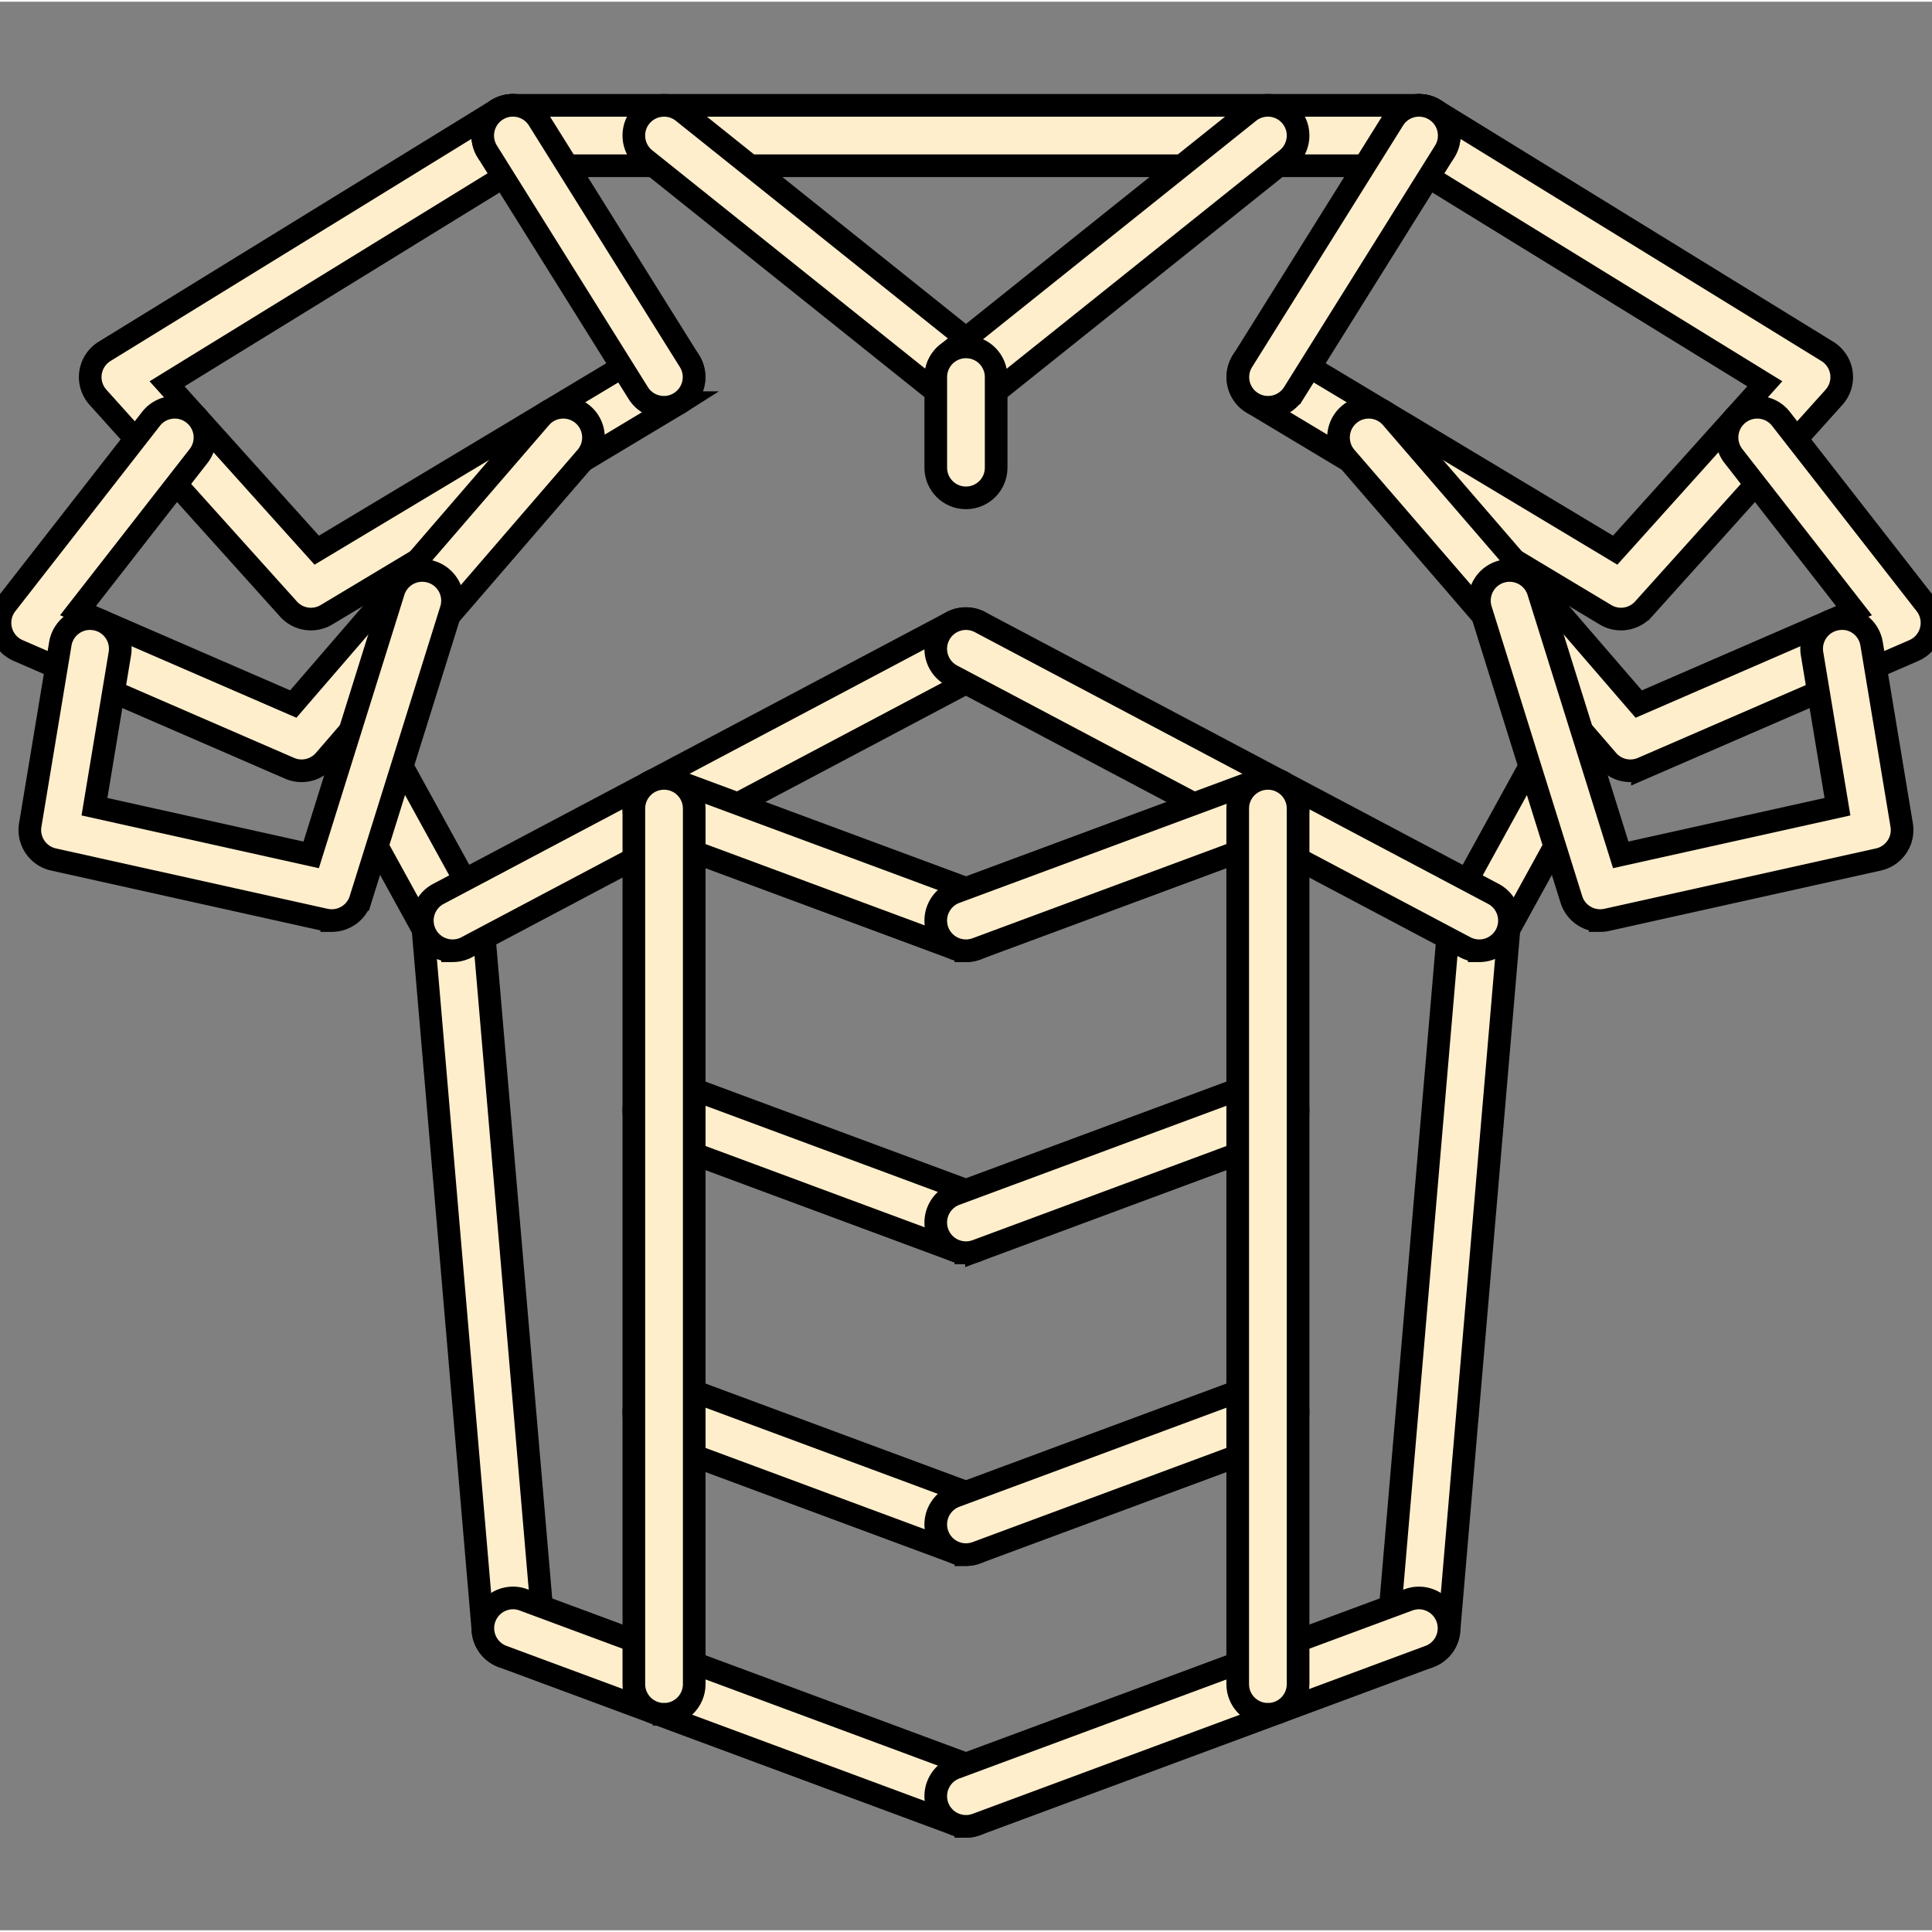 <svg height="511pt" viewBox="0 -27 511.907 511" width="511pt" xmlns="http://www.w3.org/2000/svg"><rect x="0" y="-27" width="511.907" height="511" fill="#808080" stroke="none"/><g fill="#fec" stroke="#000" stroke-width="6"><path d="M135.938 411.957a8.003 8.003 0 01-7.961-7.32l-15.895-185.809-21.168-38.512c-2.137-3.863-.719-8.734 3.16-10.855 3.856-2.129 8.735-.719 10.856 3.16l21.992 40c.535.977.863 2.059.96 3.168l16.04 187.496a7.99 7.99 0 01-7.29 8.649c-.23.015-.468.023-.695.023zm0 0M82.387 136.574c-2.2 0-4.383-.914-5.946-2.648l-50.48-56.113a8.04 8.04 0 01-1.977-6.497 8.044 8.044 0 013.73-5.671l104-64a7.99 7.99 0 0111.009 2.617c2.312 3.77 1.144 8.695-2.618 11.008L44.273 74.246l39.649 44.078 87.863-52.719c3.8-2.28 8.715-1.039 10.977 2.747 2.273 3.789 1.047 8.703-2.742 10.972L86.5 135.438a8.052 8.052 0 01-4.113 1.136zm0 0"/><path d="M79.906 176.773a7.902 7.902 0 01-3.183-.664L4.809 144.91a7.995 7.995 0 01-4.559-5.36 7.97 7.97 0 011.45-6.898l38.304-49.109c2.703-3.488 7.734-4.113 11.223-1.387a7.989 7.989 0 011.382 11.227l-31.941 40.96 57.039 24.75 65.488-75.855c2.871-3.36 7.942-3.718 11.278-.832 3.343 2.88 3.722 7.938.832 11.281l-69.328 80.31a8.024 8.024 0 01-6.07 2.776zm0 0"/><path d="M87.914 216.46a8.517 8.517 0 01-1.742-.183l-72-16c-4.152-.918-6.852-4.925-6.16-9.129l7.965-48c.722-4.359 4.851-7.328 9.203-6.574 4.36.719 7.3 4.84 6.574 9.2l-6.727 40.519 57.422 12.762 21.817-69.746a7.968 7.968 0 0110.023-5.239c4.211 1.313 6.563 5.809 5.242 10.024l-24 76.761a7.98 7.98 0 01-7.617 5.606zm0 0M375.953 411.957a7.993 7.993 0 01-7.977-8.68l16.044-187.496a7.949 7.949 0 01.957-3.168l21.992-40c2.129-3.87 7.008-5.281 10.86-3.16 3.87 2.129 5.284 6.992 3.155 10.856l-21.168 38.511-15.894 185.809a8.01 8.01 0 01-7.969 7.328zm0 0M429.508 136.574a8.002 8.002 0 01-4.121-1.144l-93.52-56.114c-3.793-2.27-5.015-7.183-2.746-10.972a7.995 7.995 0 0110.977-2.746l87.863 52.718 39.648-44.078-95.824-58.96c-3.758-2.313-4.926-7.239-2.613-11.008 2.3-3.77 7.215-4.938 11.008-2.618l104 64a8.028 8.028 0 013.726 5.672 8.022 8.022 0 01-1.976 6.496l-50.48 56.114a8.026 8.026 0 01-5.942 2.64zm0 0"/><path d="M431.984 176.773a7.974 7.974 0 01-6.054-2.777l-69.328-80.309c-2.887-3.343-2.512-8.402.832-11.28 3.336-2.887 8.402-2.528 11.28.831l65.49 75.856 57.038-24.75-31.945-40.961c-2.719-3.488-2.102-8.512 1.387-11.227a7.98 7.98 0 0111.222 1.387l38.305 49.11a7.999 7.999 0 011.445 6.898 7.976 7.976 0 01-4.558 5.36l-71.91 31.198a8.104 8.104 0 01-3.204.664zm0 0"/><path d="M423.977 216.46a7.982 7.982 0 01-7.622-5.605l-24-76.761c-1.32-4.215 1.032-8.711 5.239-10.024a7.986 7.986 0 0110.023 5.239l21.817 69.746 57.425-12.762-6.73-40.52c-.727-4.359 2.219-8.488 6.578-9.199 4.43-.8 8.488 2.223 9.2 6.574l7.968 48a8.01 8.01 0 01-6.16 9.13l-72 16a8.48 8.48 0 01-1.738.183zm0 0M375.984 16.46H135.906a7.99 7.99 0 01-8-8c0-4.42 3.574-8 8-8h240.078c4.426 0 8 3.58 8 8 0 4.427-3.574 8-8 8zm0 0M119.914 224.46a8.005 8.005 0 01-7.078-4.253c-2.074-3.906-.578-8.746 3.328-10.816l136-72c3.918-2.075 8.742-.57 10.813 3.328 2.074 3.902.578 8.742-3.329 10.816l-136 72a8.015 8.015 0 01-3.734.926zm0 0"/><path d="M391.938 224.46a8.027 8.027 0 01-3.735-.925l-136-72c-3.906-2.074-5.402-6.906-3.328-10.816a7.997 7.997 0 0110.816-3.328l136 72a8.002 8.002 0 013.329 10.816 8.016 8.016 0 01-7.082 4.254zm0 0M255.945 224.46c-.918 0-1.863-.16-2.78-.503l-80-29.672c-4.145-1.535-6.259-6.144-4.724-10.281 1.528-4.14 6.145-6.262 10.282-4.719l80 29.672c4.144 1.535 6.254 6.145 4.718 10.281a7.986 7.986 0 01-7.496 5.223zm0 0"/><path d="M255.945 224.46a8.011 8.011 0 01-7.504-5.214 7.999 7.999 0 014.723-10.281l80-29.672c4.14-1.543 8.742.578 10.277 4.723a7.994 7.994 0 01-4.718 10.277l-80 29.672a8.05 8.05 0 01-2.778.496zm0 0M255.945 304.46c-.918 0-1.863-.16-2.78-.503l-80-29.672c-4.145-1.535-6.259-6.144-4.724-10.281 1.528-4.14 6.145-6.27 10.282-4.719l80 29.672c4.144 1.535 6.254 6.145 4.718 10.281a7.986 7.986 0 01-7.496 5.223zm0 0"/><path d="M255.945 304.46a8.011 8.011 0 01-7.504-5.214 7.999 7.999 0 014.723-10.281l80-29.672c4.14-1.559 8.742.578 10.277 4.723a7.994 7.994 0 01-4.718 10.277l-80 29.672a8.05 8.05 0 01-2.778.496zm0 0M255.945 384.46c-.918 0-1.863-.16-2.78-.503l-80-29.672c-4.145-1.535-6.259-6.144-4.724-10.281 1.528-4.14 6.145-6.262 10.282-4.719l80 29.672c4.144 1.535 6.254 6.145 4.718 10.281a7.986 7.986 0 01-7.496 5.223zm0 0"/><path d="M255.945 384.46a8.011 8.011 0 01-7.504-5.214 7.999 7.999 0 014.723-10.281l80-29.672c4.14-1.543 8.742.578 10.277 4.723a7.994 7.994 0 01-4.718 10.277l-80 29.672a8.05 8.05 0 01-2.778.496zm0 0M255.945 456.46c-.918 0-1.863-.16-2.78-.503l-120-44.504c-4.145-1.535-6.259-6.144-4.724-10.281 1.528-4.14 6.16-6.277 10.282-4.719l120 44.504c4.144 1.535 6.254 6.145 4.718 10.281a7.986 7.986 0 01-7.496 5.223zm0 0"/><path d="M255.945 456.46a8.011 8.011 0 01-7.504-5.214 7.999 7.999 0 014.723-10.281l120-44.504c4.14-1.559 8.75.578 10.277 4.723a7.994 7.994 0 01-4.718 10.277l-120 44.504a8.05 8.05 0 01-2.778.496zm0 0M175.914 80.46a7.996 7.996 0 01-6.793-3.757l-40-64c-2.344-3.754-1.2-8.687 2.535-11.023a7.987 7.987 0 0111.028 2.535l40 64c2.343 3.75 1.199 8.687-2.54 11.023a7.885 7.885 0 01-4.23 1.223zm0 0M335.977 80.46c-1.446 0-2.91-.39-4.23-1.214-3.743-2.336-4.88-7.273-2.536-11.023l40-64c2.336-3.754 7.27-4.891 11.023-2.535 3.743 2.335 4.88 7.269 2.536 11.023l-40 64a8.006 8.006 0 01-6.793 3.75zm0 0M255.938 80.46a7.957 7.957 0 01-4.993-1.75l-80-64c-3.445-2.769-4.007-7.8-1.246-11.25 2.774-3.429 7.801-4.007 11.246-1.245l80 64c3.45 2.765 4.008 7.8 1.25 11.246a8.015 8.015 0 01-6.257 3zm0 0"/><path d="M255.953 80.46a7.977 7.977 0 01-6.254-3c-2.762-3.456-2.191-8.487 1.246-11.245l80-64a8 8 0 0111.25 1.246c2.75 3.45 2.192 8.488-1.25 11.25l-80 64a7.95 7.95 0 01-4.992 1.75zm0 0"/><path d="M255.945 104.46c-4.422 0-8-3.573-8-8v-24c0-4.42 3.578-8 8-8 4.426 0 8 3.58 8 8v24c0 4.427-3.574 8-8 8zm0 0M175.945 426.773c-4.422 0-8-3.574-8-8V186.79c0-4.422 3.578-8 8-8 4.426 0 8 3.578 8 8v231.984c0 4.426-3.574 8-8 8zm0 0M335.945 426.773c-4.422 0-8-3.574-8-8V186.79c0-4.422 3.578-8 8-8 4.426 0 8 3.578 8 8v231.984c0 4.426-3.574 8-8 8zm0 0"/></g></svg>